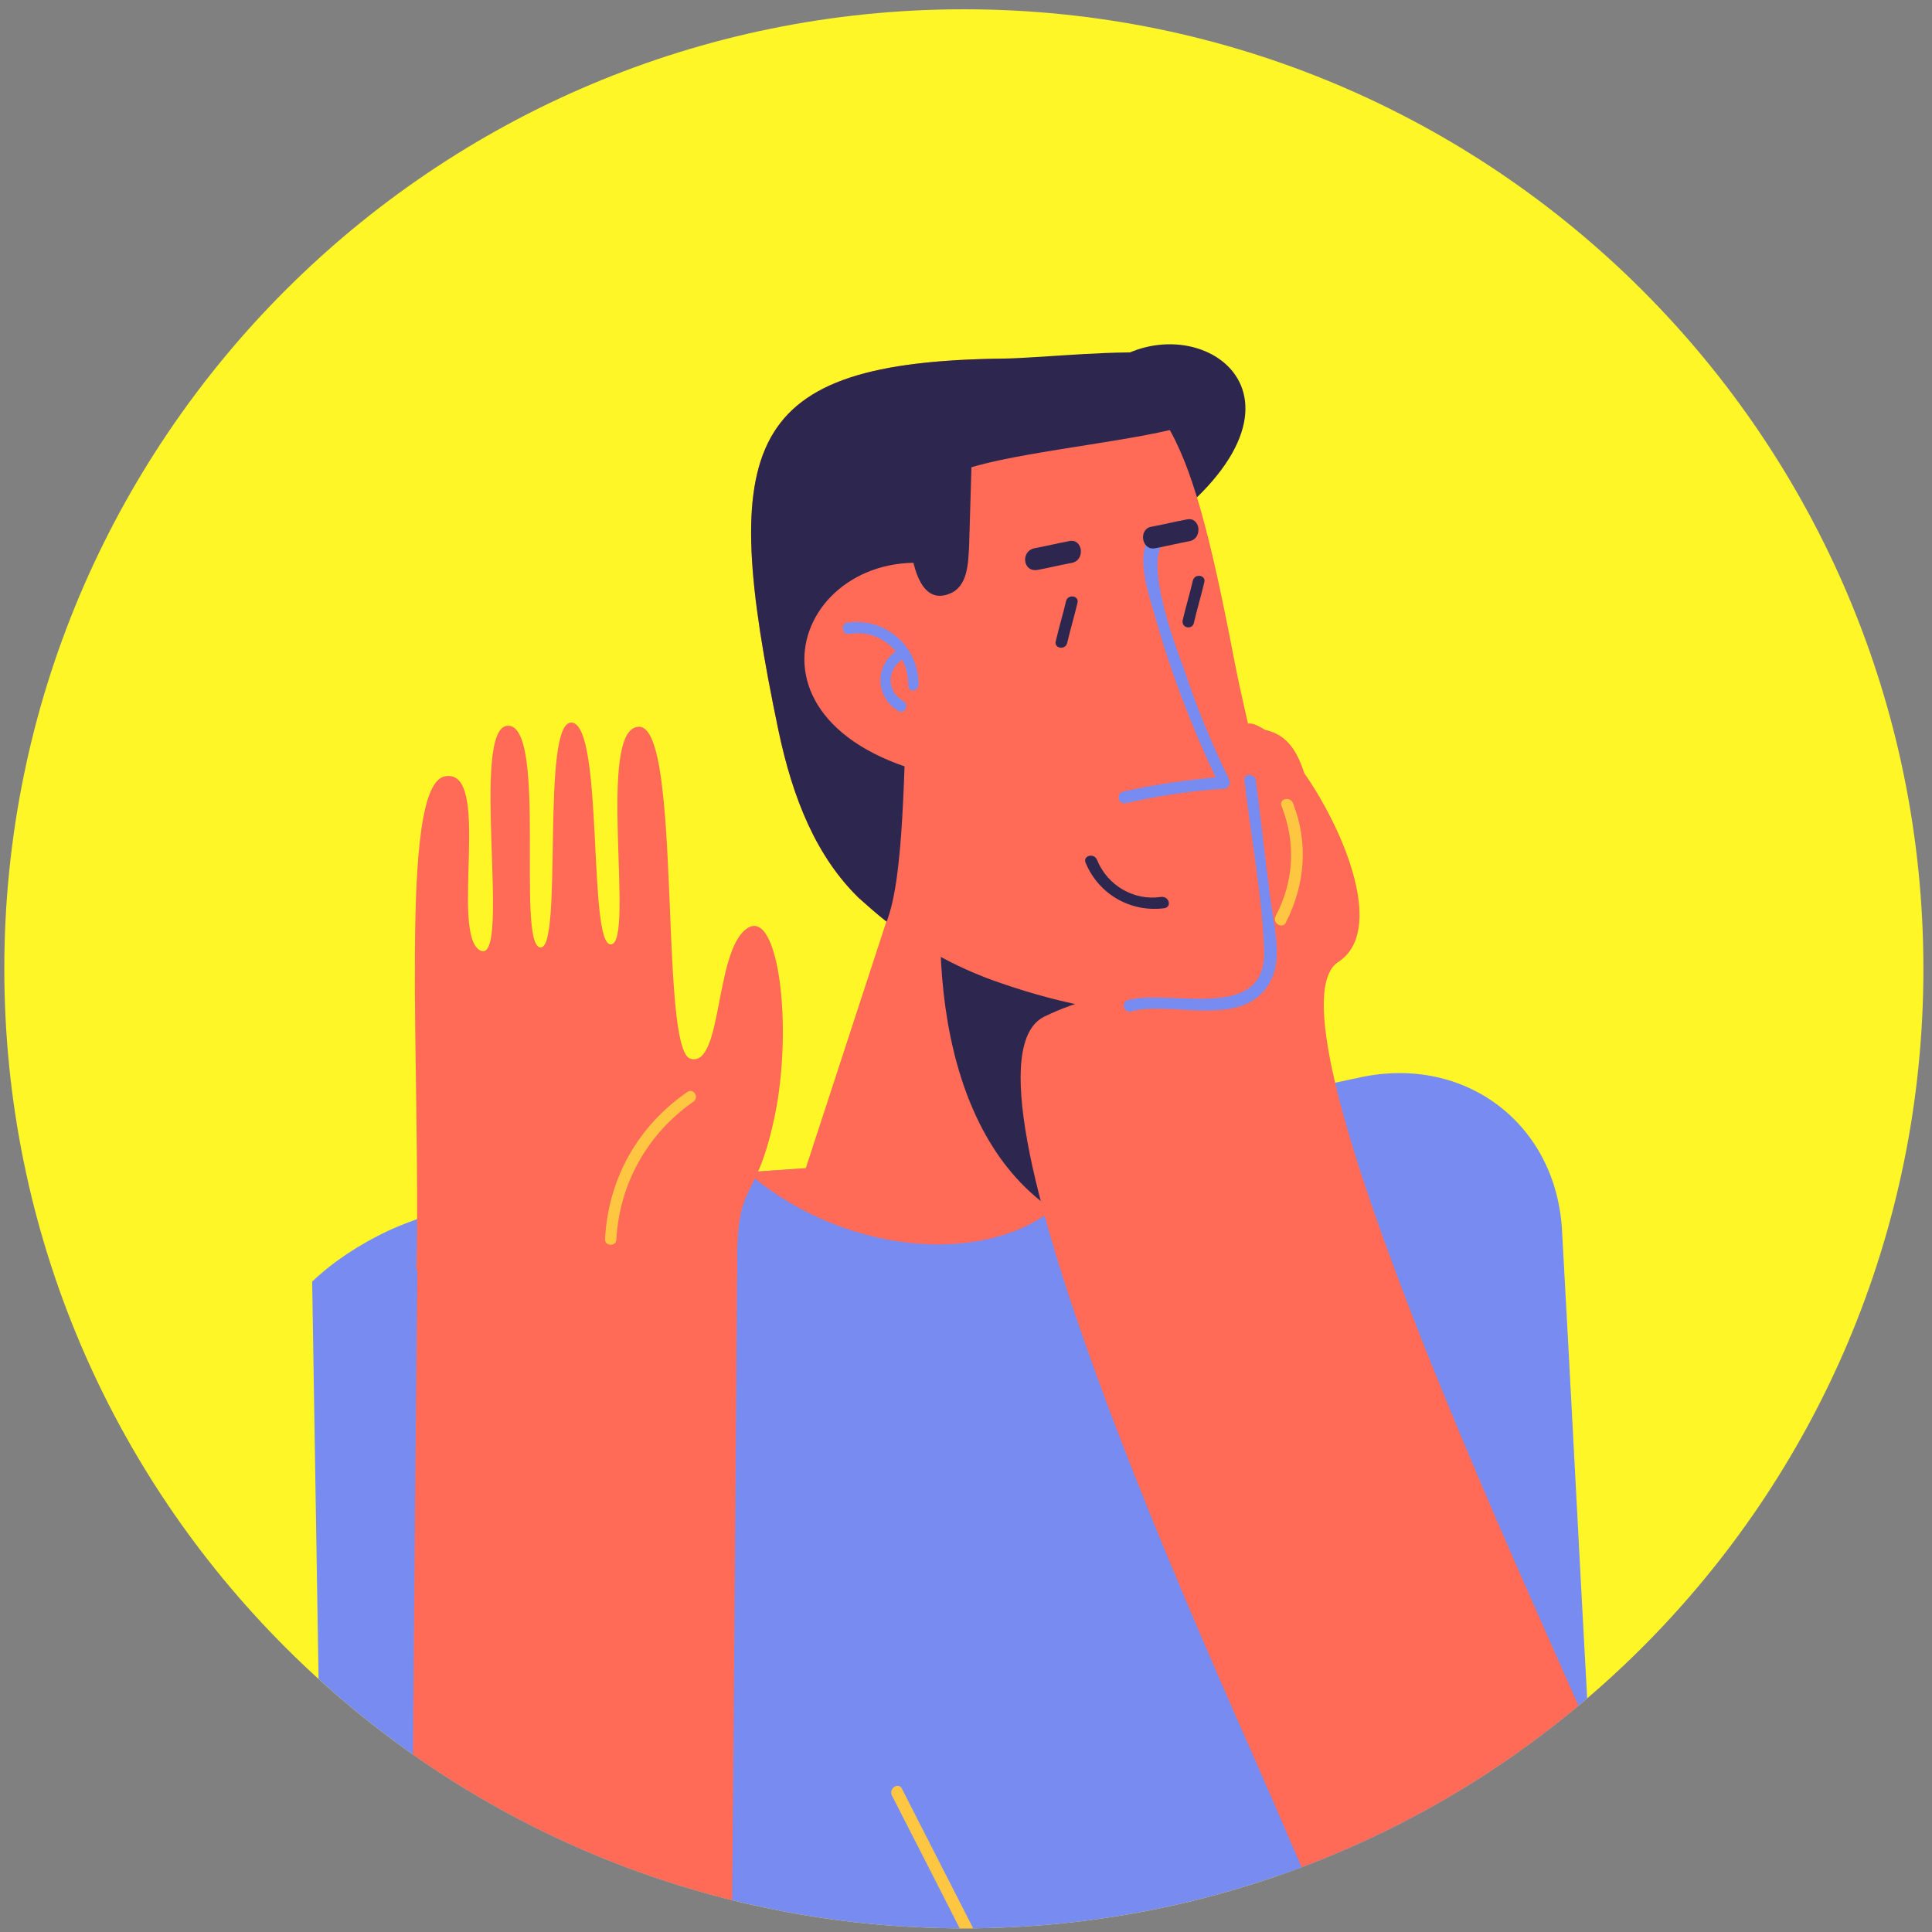 <svg width="200" height="200" viewBox="0 0 200 200" fill="none" xmlns="http://www.w3.org/2000/svg">
<rect x="0" y="0" width="200" height="200" fill="#808080" stroke="none"/>
<g clip-path="url(#clip0_3_14583)">
<path d="M0.447 100.293C0.447 45.433 44.919 0.961 99.778 0.961V0.961C154.638 0.961 199.11 45.433 199.11 100.293V100.293C199.11 155.152 154.638 199.624 99.778 199.624V199.624C44.919 199.624 0.447 155.152 0.447 100.293V100.293Z" fill="#FFF628"/>
<path d="M148.257 220.642H35.518C34.557 220.642 33.703 219.788 33.703 218.828L32.315 132.671C34.557 130.536 37.226 128.828 40.108 127.44C47.368 124.13 56.977 122.849 69.575 121.888C72.03 121.675 74.699 121.568 77.368 121.355C81.639 121.034 86.229 120.821 91.14 120.394C97.866 119.967 103.738 119.646 108.969 119.646C110.357 119.646 111.745 119.646 113.026 119.646C143.24 120.501 147.51 132.778 147.83 178.685C147.937 192.031 148.044 206.443 148.257 220.642Z" fill="#788BF1"/>
<path d="M77.367 121.355C89.538 131.817 108.648 131.283 113.025 119.753C111.744 119.753 110.356 119.646 108.968 119.646C103.737 119.646 97.865 119.967 91.139 120.394C86.228 120.714 81.744 121.034 77.367 121.355Z" fill="#FF6B57"/>
<path d="M166.835 220.643H133.739C133.099 209.22 132.458 197.796 131.924 186.373C131.177 173.455 130.536 160.537 129.789 147.725C129.576 147.725 129.362 147.832 129.149 147.832C124.238 148.9 119.113 147.939 115.27 145.376C112.28 143.348 109.932 140.252 108.757 136.302C106.515 128.081 111.533 117.832 120.287 115.91L140.785 111.533C151.675 109.184 161.177 116.337 161.711 127.547C162.671 144.736 163.526 161.924 164.486 179.113C165.341 192.885 166.088 206.764 166.835 220.643Z" fill="#788BF1"/>
<path d="M134.27 200.252C133.95 207.085 133.63 213.811 133.203 220.643H132.028C132.349 213.811 132.669 207.085 133.096 200.252C133.096 199.505 134.377 199.505 134.27 200.252Z" fill="#2D264F"/>
<path d="M106.514 210.928C102.137 202.387 97.759 193.739 93.382 185.198C93.062 184.451 91.994 185.092 92.315 185.839C96.692 194.38 101.069 203.027 105.446 211.568C105.767 212.209 106.834 211.675 106.514 210.928Z" fill="#FFC741"/>
<path d="M109.502 121.889C112.065 114.096 114.627 106.302 117.189 98.508C122.207 83.242 99.04 73.42 93.915 88.793L83.239 121.462C90.285 126.053 100.748 124.772 109.502 121.889Z" fill="#FF6B57"/>
<path d="M108.757 125.092C111.746 116.017 114.735 106.835 117.725 97.761C121.782 85.27 107.155 76.409 98.828 81.96C95.732 96.48 96.693 116.657 108.757 125.092Z" fill="#2D264F"/>
<path d="M181.888 216.158C176.55 205.696 170.465 192.564 164.486 179.005C156.692 161.283 130.536 104.806 138.543 99.575C143.347 96.479 139.397 86.337 135.02 80.038C134.059 77.049 132.778 75.981 130.963 75.554C130.216 75.127 129.682 74.806 129.148 74.913C128.828 75.02 128.614 75.127 128.401 75.34C128.401 75.34 128.401 75.34 128.294 75.34V75.447C128.187 75.554 128.187 75.767 128.08 75.981C126.906 79.718 121.354 98.507 128.828 100.536C123.49 101.817 115.162 101.817 108.116 105.233C97.227 110.571 125.625 172.173 131.71 186.265C136.835 198.222 142.066 209.966 147.191 220.535H183.383C183.169 219.148 182.635 217.546 181.888 216.158Z" fill="#FF6B57"/>
<path d="M133.848 83.133C133.528 82.386 132.353 82.706 132.673 83.454C134.168 87.297 133.955 91.247 132.033 94.877C131.713 95.624 132.78 96.158 133.1 95.518C135.129 91.567 135.449 87.19 133.848 83.133Z" fill="#FFC741"/>
<path d="M98.403 52.28C99.364 51.319 100.325 50.465 101.286 49.611C107.585 43.739 112.923 39.469 112.923 39.469C120.823 30.287 137.905 38.828 123.065 52.28C123.065 52.28 117.087 58.045 109.827 66.906C106.304 61.782 102.353 56.977 98.403 52.28Z" fill="#2D264F"/>
<path d="M130.857 98.187C128.828 106.408 116.764 106.301 103.739 101.817C99.576 100.429 95.519 98.294 91.782 95.411C90.821 94.664 89.861 93.81 88.9 92.956C84.522 88.685 82.067 82.707 80.572 75.554C74.38 45.874 76.836 37.44 103.953 37.12C112.921 37.013 117.725 38.401 121.142 44.593C123.811 49.397 125.625 57.084 127.974 69.362C129.576 77.369 133.206 89.112 130.857 98.187Z" fill="#FF6B57"/>
<path d="M121.248 44.486C114.949 45.981 103.526 47.049 99.149 48.864C91.569 51.96 95.412 86.123 91.782 95.412C90.821 94.664 89.861 93.81 88.9 92.956C84.522 88.686 82.067 82.707 80.572 75.554C74.38 45.874 76.836 37.44 103.953 37.12C113.028 36.907 133.633 33.597 121.248 44.486Z" fill="#2D264F"/>
<path d="M97.336 58.472C82.069 55.909 74.275 77.048 100.218 80.891L97.336 58.472Z" fill="#FF6B57"/>
<path d="M87.725 64.451C91.675 63.917 95.091 66.906 95.091 70.856C95.091 71.603 94.024 71.71 94.024 70.963C94.024 70.002 93.81 69.041 93.383 68.294C91.889 69.255 91.675 71.497 93.49 72.564C94.131 72.885 93.704 73.952 93.063 73.632C90.607 72.244 90.501 68.934 92.743 67.44C91.568 66.052 89.86 65.305 87.832 65.625C87.191 65.732 86.978 64.557 87.725 64.451Z" fill="#788BF1"/>
<path d="M107.049 56.764C108.223 56.55 109.504 56.23 110.679 56.017C112.066 55.696 112.387 57.938 110.999 58.259C109.824 58.472 108.543 58.792 107.369 59.006C105.874 59.219 105.661 57.084 107.049 56.764Z" fill="#2D264F"/>
<path d="M109.293 66.373C109.613 64.985 110.04 63.597 110.361 62.209C110.574 61.462 111.748 61.675 111.535 62.423C111.215 63.811 110.788 65.198 110.467 66.586C110.254 67.334 109.079 67.12 109.293 66.373Z" fill="#2D264F"/>
<path d="M122.423 64.237C122.744 62.849 123.171 61.461 123.491 60.073C123.704 59.326 124.879 59.54 124.665 60.287C124.345 61.675 123.918 63.063 123.598 64.451C123.491 65.198 122.317 65.091 122.423 64.237Z" fill="#2D264F"/>
<path d="M120.18 92.849C117.405 93.276 114.629 91.674 113.561 89.005C113.241 88.258 112.067 88.578 112.387 89.326C113.775 92.635 117.084 94.45 120.501 94.023C121.355 93.916 121.034 92.742 120.18 92.849Z" fill="#2D264F"/>
<path d="M127.228 80.679C125.413 76.942 123.812 73.099 122.531 69.148C121.89 67.44 117.406 55.91 121.57 55.59C122.317 55.59 122.317 54.309 121.57 54.416C116.552 54.736 118.688 60.821 119.542 63.704C121.143 69.469 123.278 75.02 125.84 80.465C122.638 80.785 119.435 81.213 116.232 81.96C115.485 82.173 115.805 83.348 116.552 83.134C119.969 82.387 123.278 81.853 126.801 81.64C127.228 81.533 127.442 81.106 127.228 80.679Z" fill="#788BF1"/>
<path d="M100.643 45.02C100.643 44.914 100.643 44.807 100.643 44.7C100.643 43.953 99.468 43.953 99.468 44.7C99.468 44.807 99.468 44.914 99.468 45.02C97.44 46.301 95.732 47.903 94.344 49.825C94.237 49.931 94.237 49.931 94.13 50.038C93.917 50.358 93.703 50.572 93.49 50.892C93.169 51.319 93.597 51.746 94.024 51.746C93.917 55.376 94.344 63.063 98.294 61.462C100.216 60.714 100.216 58.259 100.322 56.551C100.429 52.921 100.536 49.291 100.643 45.661C100.75 45.341 100.75 45.127 100.643 45.02Z" fill="#2D264F"/>
<path d="M119.22 54.522C120.394 54.308 121.675 53.988 122.85 53.774C124.237 53.454 124.558 55.696 123.17 56.016C121.995 56.23 120.714 56.55 119.54 56.764C118.152 56.977 117.832 54.735 119.22 54.522Z" fill="#2D264F"/>
<path d="M131.498 92.956C130.964 88.899 130.537 84.842 130.004 80.785C129.897 80.038 128.722 80.038 128.829 80.785C129.47 86.55 130.644 92.529 130.858 98.294C131.178 105.981 121.249 102.351 116.765 103.525C116.018 103.739 116.338 104.913 117.085 104.7C121.356 103.525 129.043 106.728 131.605 101.39C132.779 99.041 131.819 95.625 131.498 92.956Z" fill="#788BF1"/>
<path d="M76.3 131.497C76.087 161.176 75.873 190.963 75.553 220.642H42.457C42.671 190.963 42.884 161.176 43.204 131.497C43.311 110.144 76.407 110.144 76.3 131.497Z" fill="#FF6B57"/>
<path d="M43.098 131.497C43.632 110.998 41.176 81.212 46.087 80.358C50.998 79.504 46.514 96.692 49.717 98.401C53.027 100.002 48.543 75.127 52.6 75.127C56.657 75.127 53.454 97.653 55.909 98.08C58.365 98.507 55.909 74.379 59.219 74.806C62.529 75.233 60.82 98.08 63.276 97.76C65.731 97.44 61.675 75.233 66.158 75.233C70.642 75.233 68.187 108.756 71.496 109.61C74.806 110.465 73.952 98.614 77.262 96.159C80.571 93.703 82.173 106.408 80.144 115.803C78.116 125.198 76.194 121.568 76.301 131.71C76.407 141.746 43.098 131.497 43.098 131.497Z" fill="#FF6B57"/>
<path d="M71.174 113.028C66.05 116.551 62.954 121.996 62.633 128.294C62.633 129.042 63.808 129.042 63.808 128.294C64.128 122.529 67.01 117.405 71.708 114.095C72.455 113.668 71.815 112.601 71.174 113.028Z" fill="#FFC741"/>
</g>
<defs>
<clipPath id="clip0_3_14583">
<path d="M0.447 100.293C0.447 45.433 44.919 0.961 99.778 0.961V0.961C154.638 0.961 199.11 45.433 199.11 100.293V100.293C199.11 155.152 154.638 199.624 99.778 199.624V199.624C44.919 199.624 0.447 155.152 0.447 100.293V100.293Z" fill="white"/>
</clipPath>
</defs>
</svg>
